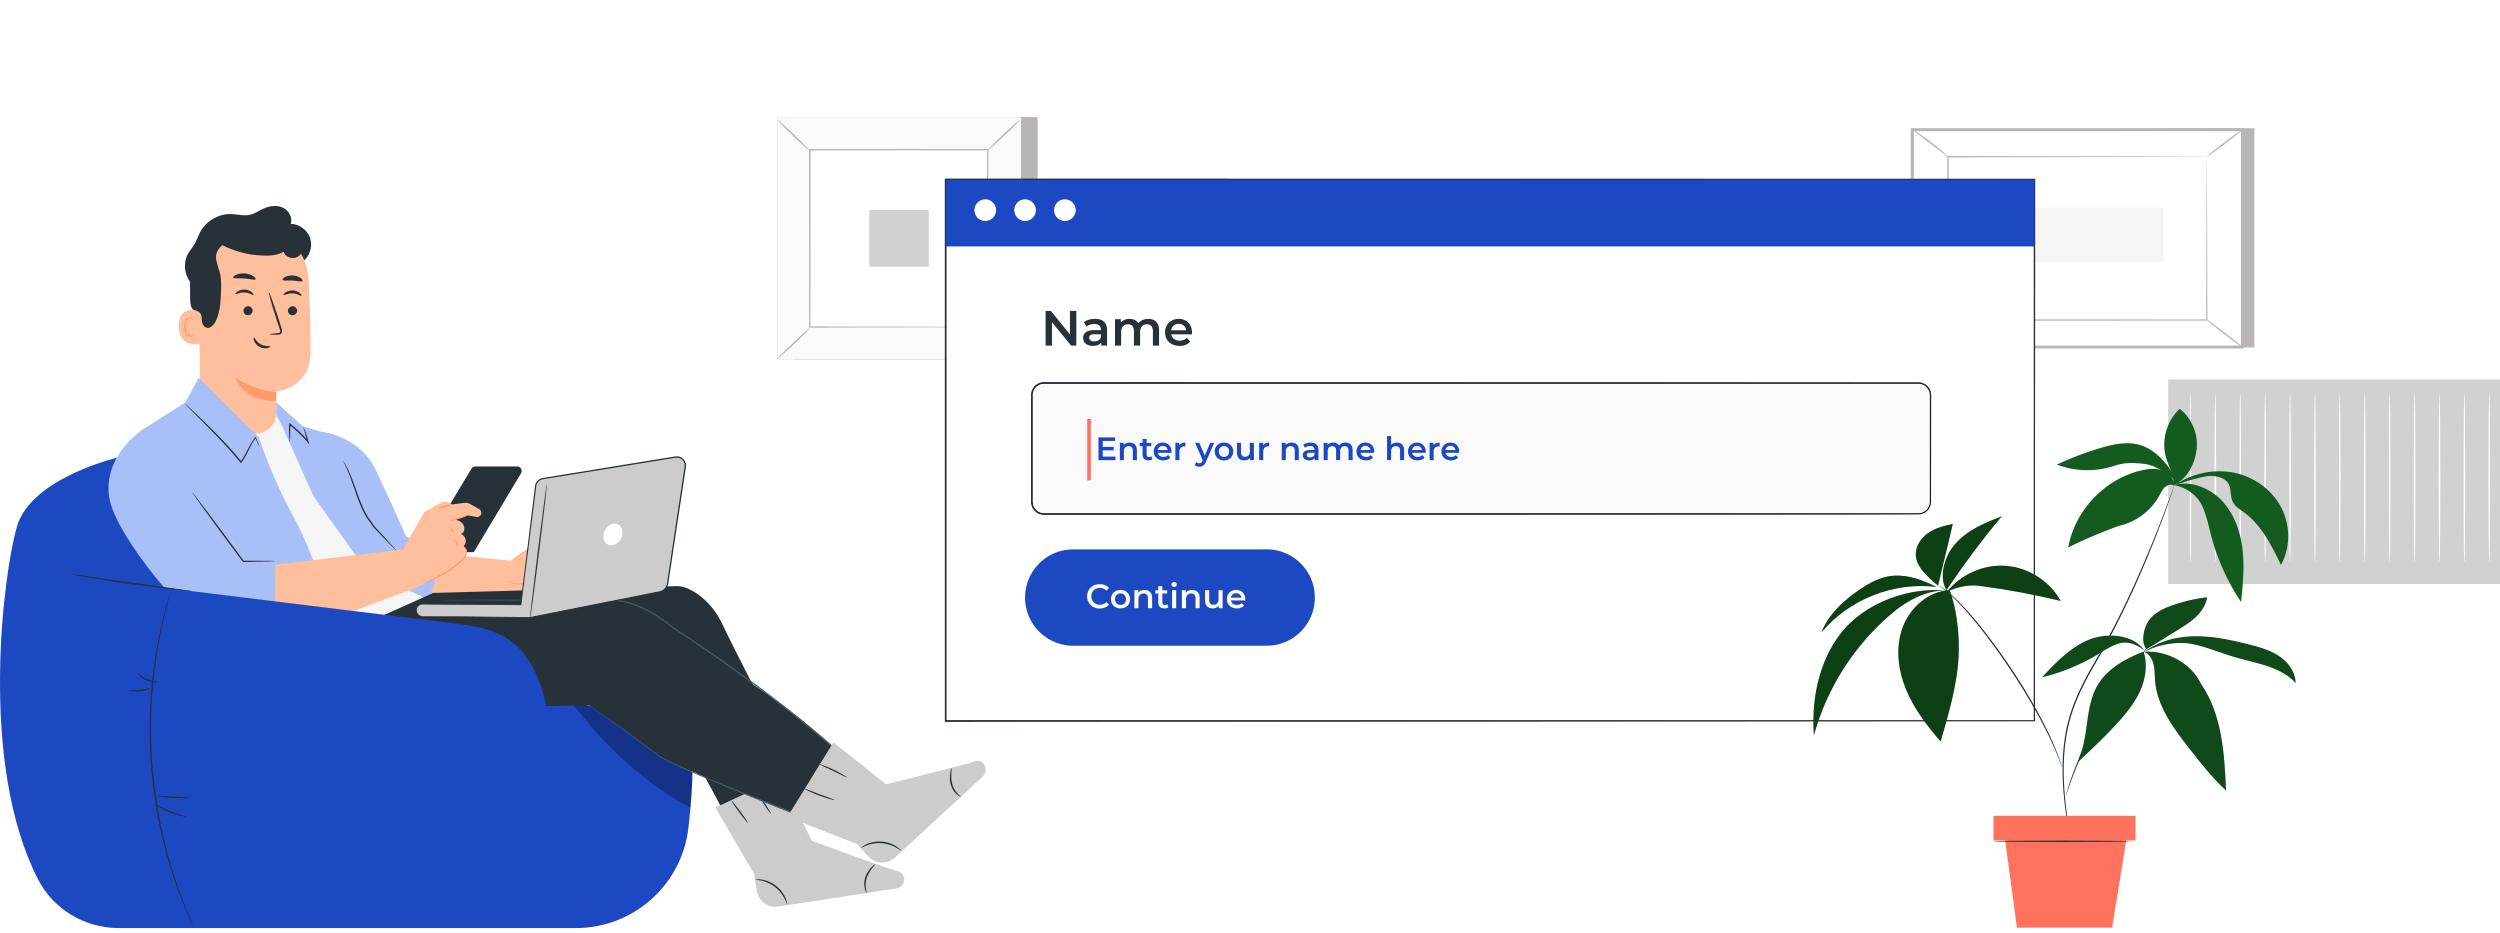 <svg width="477" height="178" viewBox="0 0 477 178" fill="none" xmlns="http://www.w3.org/2000/svg"><path d="M59.191 45.5c-.498-1.581-2.067-2.761-3.726-2.803.428-1.208-.399-2.606-1.576-3.114s-2.562-.28-3.721.268c-.82.387-1.582.93-2.466 1.13-1.162.261-2.365-.103-3.555-.142-2.427-.081-4.843 1.323-5.972 3.47-.396.753-.643 1.58-1.08 2.309-.35.584-.814 1.093-1.16 1.68-1 1.697-.832 4.005.402 5.541l16.743-3.843c1.364.944 3.328.915 4.664-.068 1.336-.983 1.945-2.848 1.447-4.428Z" fill="#263238"/><path d="m97.72 107.005-16.127-1.597-.933 8.365 18.212-.631-1.151-6.137Z" fill="#FFBF9D"/><path d="M109.969 111.906a.892.892 0 0 1-1.145.282c-.48-.242-.27-1.265-.27-1.265l-2.363-.778s-3.476 1.533-4.811 2.703c-1.335 1.169-4.025-.374-4.025-.374l-.175-5.319 5.102-3.327s-.312.197.115-.509c.428-.706 1.785-.199 1.785-.199.278-.338 1.215-.328 1.215-.328l3.845 1.069c.792.22 1.442.787 1.767 1.541l1.242 2.879s.577 2.023.367 2.439c-.317.628-.995.37-.995.37s-.388 1.208-.721 1.2c-.333-.007-.933-.384-.933-.384Z" fill="#FFBF9D"/><path d="M102.369 112.15c.004.007.094-.042.26-.141l.739-.422c.649-.355 1.61-.856 2.854-1.364l-.057.002 2.358.794-.067-.115a2.765 2.765 0 0 0-.049.599c.01.203.039.425.183.625a.62.62 0 0 0 .299.199.869.869 0 0 0 .338.074 1.01 1.01 0 0 0 .784-.365l.028-.035.014-.018.007-.009.001-.001-.151.03.003.001.005.003.072.044c.096.057.194.11.296.16.101.05.206.097.319.135.056.019.113.037.177.048a.417.417 0 0 0 .231-.007c.152-.076.22-.183.289-.283a2.69 2.69 0 0 0 .173-.314c.103-.214.187-.432.265-.661l-.157.075c.305.105.688.088.952-.165a.758.758 0 0 0 .244-.461 2.262 2.262 0 0 0-.012-.482c-.076-.621-.225-1.229-.393-1.847l-.002-.008-.003-.008-.662-1.536-.42-.974c-.142-.313-.258-.658-.479-.954a2.639 2.639 0 0 0-.786-.722c-.301-.19-.655-.282-.966-.365l-3.626-.997-.016-.004h-.013a3.419 3.419 0 0 0-.675.068c-.215.05-.445.108-.624.304l.142-.022c-.387-.235-.867-.313-1.269-.128-.403.182-.632.543-.778.892l.037-.047-3.514 2.278c-.395.263-.71.473-.95.631-.215.147-.325.228-.32.236.004.008.125-.058.35-.19l.977-.589 3.558-2.208.024-.015.014-.031c.133-.308.354-.635.685-.774.324-.151.744-.078 1.068.122l.08.049.063-.07c.104-.117.306-.186.503-.225.2-.04.417-.057.628-.058l-.029-.004 3.62 1.017c.325.089.629.168.904.342.275.166.519.389.71.655.196.259.305.583.451.908l.42.974.662 1.535-.005-.015c.165.605.316 1.214.389 1.806.016.146.028.296.014.425-.005.113-.08.225-.168.314-.172.176-.466.194-.698.117l-.119-.039-.039.115a5.802 5.802 0 0 1-.249.632c-.09.19-.216.419-.336.483a.227.227 0 0 1-.1-.004 1.056 1.056 0 0 1-.146-.039 2.617 2.617 0 0 1-.292-.122 4.45 4.45 0 0 1-.282-.15l-.068-.04-.004-.003-.002-.001-.152.03-.001.001-.005.007-.011.014-.022.028a.944.944 0 0 1-.1.1.78.78 0 0 1-.509.191.657.657 0 0 1-.264-.057.403.403 0 0 1-.207-.127c-.193-.277-.158-.711-.106-1.054l.014-.09-.081-.026-2.368-.762-.03-.009-.027.011a23.832 23.832 0 0 0-2.837 1.44c-.319.194-.56.351-.719.462-.163.113-.244.175-.239.181Z" fill="#FF9A6C"/><path d="M104.629 104.603c-.013.026.424.279 1.197.573.772.295 1.893.613 3.193.744l-.115-.108a9.773 9.773 0 0 0 1.626 4.021c.274.39.526.682.707.876.184.191.295.287.308.276.033-.029-.36-.464-.861-1.254a10.87 10.87 0 0 1-1.524-3.96l-.018-.099-.098-.009a15.314 15.314 0 0 1-3.161-.65c-.778-.248-1.238-.444-1.254-.41Z" fill="#FF9A6C"/><path d="M107.987 107.469c-.065.002.02 1.122.621 2.346.592 1.229 1.42 1.988 1.461 1.938.06-.052-.656-.865-1.226-2.052-.581-1.182-.777-2.247-.856-2.232Z" fill="#FF9A6C"/><path d="M96.832 110.781c-.004.007.035.038.113.092.078.055.2.128.364.21a4.319 4.319 0 0 0 3.86-.032 4.498 4.498 0 0 0 2.066-2.195l-.158.069a10.158 10.158 0 0 0 3.882.59c.348-.018.707-.033 1.051-.17.16-.063.355-.177.444-.367a.728.728 0 0 0-.36-.986l-.434-.184a40.938 40.938 0 0 0-3.086-1.14 34.381 34.381 0 0 0-2.13-.616c-.508-.126-.793-.181-.797-.164-.005.018.271.106.769.262.498.156 1.218.384 2.098.693.88.308 1.919.701 3.052 1.186l.427.187a.487.487 0 0 1 .235.647c-.055.115-.167.185-.315.245-.286.114-.624.131-.966.148a10.147 10.147 0 0 1-3.786-.567l-.112-.039-.046.109a4.339 4.339 0 0 1-1.935 2.103 4.24 4.24 0 0 1-2.235.485 4.582 4.582 0 0 1-1.49-.341c-.331-.138-.5-.24-.51-.225Z" fill="#FF9A6C"/><path d="M45.408 86.31c-3.925-.035-7.103-3.285-7.154-7.316l-.304-24.258c-.284-6.514 3.17-12.114 9.518-12.225l.588.025c5.91.251 10.642 5.119 10.874 11.189.215 5.648.445 11.105.287 14.123-.326 6.249-6.515 6.866-6.515 6.866-.014 0-.017 2.332-.014 4.168.008 4.125-3.264 7.465-7.28 7.429Z" fill="#FFBF9D"/><path d="M52.7 74.754s-3.847.069-7.829-2.743c0 0 1.717 4.782 7.813 4.476l.015-1.733Z" fill="#FF9A6C"/><path d="M56.683 59.281a.881.881 0 0 1-.874.866.842.842 0 0 1-.864-.843.881.881 0 0 1 .874-.866.842.842 0 0 1 .864.843Zm.84-2.851c-.112.112-.75-.416-1.686-.453-.934-.051-1.64.414-1.737.292-.048-.055.07-.26.378-.47.304-.21.814-.406 1.397-.378.582.028 1.063.269 1.336.506.279.239.368.453.312.504Zm-9.328 2.851a.88.88 0 0 1-.874.865.842.842 0 0 1-.864-.843.882.882 0 0 1 .874-.865.843.843 0 0 1 .864.843Zm.153-3.017c-.113.112-.752-.417-1.687-.454-.934-.05-1.64.414-1.737.292-.047-.054.07-.26.38-.47a2.34 2.34 0 0 1 1.395-.378c.583.028 1.064.269 1.337.506.277.24.367.454.312.504Zm3.055 7.524c-.002-.054.583-.133 1.53-.217.24-.015.468-.054.515-.22.063-.175-.026-.443-.13-.734l-.631-1.898c-.874-2.7-1.496-4.918-1.39-4.953.106-.035.9 2.126 1.775 4.827.21.666.41 1.3.6 1.908.08.283.223.606.086.968a.604.604 0 0 1-.407.342c-.155.042-.29.04-.408.041-.95.012-1.539-.009-1.54-.064ZM48.77 53.272c-.136.24-1.034-.056-2.138-.128-1.103-.094-2.032.065-2.134-.192-.044-.122.152-.336.548-.517.394-.183.993-.313 1.655-.264.662.05 1.236.269 1.6.508.367.238.53.478.47.593Zm8.91.336c-.2.213-.956-.035-1.873-.07-.914-.063-1.695.101-1.868-.132-.076-.113.052-.328.396-.526.34-.197.903-.35 1.532-.317.63.035 1.17.247 1.483.48.318.232.419.46.33.565Z" fill="#263238"/><path d="M38.26 59.386c-.102-.05-4.13-1.448-4.17 2.832-.039 4.28 4.153 3.437 4.161 3.314.008-.122.01-6.146.01-6.146Z" fill="#FFBF9D"/><path d="M36.994 63.899c-.018-.014-.073.051-.196.107a.706.706 0 0 1-.543.007c-.438-.17-.802-.892-.816-1.663-.007-.39.076-.76.213-1.066.13-.312.33-.528.551-.566a.367.367 0 0 1 .427.208c.055.12.027.206.05.213.01.01.09-.071.058-.248a.476.476 0 0 0-.162-.27.536.536 0 0 0-.4-.112c-.322.02-.614.32-.765.656a2.59 2.59 0 0 0-.262 1.19c.018.863.441 1.674 1.042 1.858a.76.76 0 0 0 .665-.107c.13-.104.152-.2.138-.207Z" fill="#FF9A6C"/><path d="M41.246 48.703c.175-1.113 1.013-2.013 2.082-2.373a4.25 4.25 0 0 1 2.815.035c2.346.854 6.352 2.13 7.4 1.312 1.506-1.176 1.867-1.943 1.867-1.943l.828.899c.674-.382-1.348-2.626-3.005-3.4-2.504-1.168-6.329-1.889-8.638-1.217-2.78.808-5.092 2.228-6.49 4.826-1.397 2.599-1.923 5.627-1.843 8.594.024.905-.142 3.5.735 3.7.678.156 1.548.457 1.499 1.763-.018.477.114.958.432 1.307.762.833 1.695.051 2.124-.733.917-1.676 1.02-3.677 1.102-5.598.058-1.365.112-2.759-.262-4.07 0 0-.618-1.69-.672-2.63a2.263 2.263 0 0 1 .026-.472Zm10.322 17.399c.026.065-.167.225-.554.31-.38.086-.964.063-1.509-.236a2.288 2.288 0 0 1-1.019-1.132c-.144-.366-.122-.615-.055-.63.145-.05.456.81 1.335 1.287.875.486 1.76.257 1.802.401Z" fill="#263238"/><path d="m55.897 123.185-19.929-4.377-12.791-31.7S6.059 90.9 3.234 100.452c-2.443 8.258-7.486 44.75 3.978 67.248 2.947 5.785 8.955 9.376 15.455 9.376h87.202c11.009 0 20.265-8.262 21.488-19.188.492-4.405.835-8.59.766-11.311l-14.002-10.734-62.224-12.657Z" fill="#1C49C2"/><path d="M109.207 134.214c6.135 8.006 13.606 15.202 22.538 19.9l.423-10.868-16.494-11.722-6.467 2.69Z" fill="#000" opacity=".3"/><path d="M43.371 80.946c0 .576 4.533 2.441 6.583 1.624 3.117-1.244 2.733-3.688 2.733-3.688l1.728 1.824 17.357 26.408 12.901 8.504-20.65 6.53-21.644-24.834.992-16.368Z" fill="#F5F5F5"/><path d="m37.902 72.08-.456.85-2.06 3.839-8.574 5.46 17.63 20.924 8.048 18.994 19.282 6.028s-9.175-14.091-12.025-21.291c-2.85-7.2-3.143-6.867-5.743-12.141-2.489-5.05-4.712-11.444-4.712-11.444l-11.39-11.218Zm41.305 37.688 3.781 3.525 1.07 2.177-14.06-6.534-10.151-14.193s-3.618-8.012-4.861-10.883c-1.308-3.02-2.284-4.728-2.284-4.728l-.014-2.384 5.13 4.615 4.277 1.273 7.143 11.276 9.97 15.856Z" fill="#A9BFF8"/><path d="M74.875 96.498s-1.707-3.638-3.1-6.66c-3.14-6.813-10.545-7.46-10.545-7.46l8.183 22.667 10.029 7.099s2.85.995 3.209 0c0 0 2.089-7.514 2.026-7.545-.064-.03-7.136-2.14-7.136-2.14l-2.848-6.35" fill="#A9BFF8"/><path d="m89.955 89.42-9.74 16.207 10.2-.302 8.994-15.015a.865.865 0 0 0-.743-1.31h-7.968a.868.868 0 0 0-.743.42Z" fill="#263238"/><path d="m52.492 107.747 24.379-2.898 4.1-7.165 3.208-1.763a1.602 1.602 0 0 1 1.714.11l.303.22 2.38-.3c.406-.051.817.03 1.172.232l1.687.96a.807.807 0 0 1-.553 1.49l-1.641-.301-2.51.817s1.62.172 1.825 1.4c.205 1.229-.615 1.253-.615 1.253s1.704.99.513 2.432c0 0 1.42.944-.172 2.739-1.077 1.215-8.84 5.171-8.84 5.171l-26.95 10.003v-14.4Z" fill="#FFBF9D"/><path d="M88.389 104.26c-.002-.01.183.001.397.222.203.212.403.666.259 1.202-.137.533-.567 1.026-1.05 1.497-.485.481-1.064.964-1.712 1.412-1.299.895-2.585 1.512-3.516 1.938-.936.423-1.526.653-1.54.623-.016-.034.549-.323 1.462-.785.908-.467 2.171-1.105 3.449-1.985a14.1 14.1 0 0 0 1.694-1.371c.488-.458.899-.91 1.04-1.379.148-.463 0-.879-.162-1.088-.169-.217-.333-.263-.321-.286ZM86.1 96.314c.018.068-.527.275-1.218.462-.69.186-1.266.283-1.284.215-.019-.068.527-.275 1.218-.462.69-.187 1.265-.283 1.284-.215Zm3.14 2.019c.022.067-.736.379-1.693.696-.957.318-1.751.522-1.773.454-.022-.066.735-.378 1.693-.696.957-.317 1.75-.52 1.773-.454Zm-2.921 3.249c-.073-.008-.106-.22-.19-.458-.08-.238-.183-.427-.13-.477.046-.051.27.097.372.395.102.297.015.551-.052.54Zm.832 2.811c-.071-.016-.044-.363-.147-.764-.095-.403-.28-.698-.224-.746.046-.049.358.215.472.685.117.468-.036.847-.1.825Z" fill="#FF9A6C"/><path d="M27.498 81.793c-.81.492-7.705 5.191-6.699 12.893 1.007 7.703 16.265 25.118 19.45 25.453l12.241 2.009v-14.4l-5.868-.335-7.714-15.07-11.41-10.55Z" fill="#A9BFF8"/><path d="M52.49 107.049c0 .014-.153.028-.439.043l-1.236.047-4.384.097-.062.001-.038-.051-3.1-4.161a685.959 685.959 0 0 1-4.7-6.415l-1.399-1.962c-.325-.467-.498-.731-.483-.742.016-.012.217.23.57.678l1.469 1.91a695.73 695.73 0 0 1 4.764 6.367l3.076 4.18-.1-.049 4.385.003 1.237.021c.286.009.44.02.44.033Zm-2.976-21.843c-.013.006-.096-.147-.24-.436l-.605-1.263.13.013a15.591 15.591 0 0 0-1.18 2.033c-.406.82-.866 1.773-1.534 2.698l-.1.136-.105-.13a67.539 67.539 0 0 0-2.676-3.078c-2.137-2.321-4.177-4.326-5.635-5.797l-1.72-1.748c-.4-.418-.616-.656-.602-.67.013-.013.254.199.678.593l1.78 1.686c1.494 1.435 3.558 3.42 5.703 5.75a58.862 58.862 0 0 1 2.672 3.102l-.205.006c.664-.9 1.127-1.827 1.552-2.646.423-.821.859-1.505 1.25-2.023l.08-.107.05.12.54 1.292c.121.3.18.463.167.469Zm8.349-3.684c.021-.01.174.245.37.724.198.478.405 1.187.64 2.026l.166.594-.38-.49c-.468-.603-1.098-1.244-1.8-1.893-.566-.522-1.123-1.002-1.628-1.441l.208-.08c-.126.967-.048 1.819-.076 2.418-.014.602-.094.95-.12.945-.03-.004-.004-.35-.034-.944-.016-.592-.131-1.438-.022-2.453l.026-.232.182.152c.515.428 1.08.905 1.652 1.433.708.654 1.34 1.315 1.806 1.95l-.214.104c-.213-.85-.384-1.556-.541-2.041-.153-.485-.261-.76-.235-.772Zm17.727 23.479c-.014.014-.22-.178-.58-.536l-1.51-1.531c-.63-.661-1.384-1.403-2.207-2.319-.378-.481-.71-1.012-1.104-1.527-.406-.533-.716-1.146-1.019-1.773-.586-1.267-1.025-2.516-1.423-3.648-.396-1.133-.744-2.154-1.067-3-.324-.844-.612-1.517-.84-1.969-.226-.45-.37-.692-.35-.705.008-.005.052.05.13.16.072.112.196.27.315.494.26.44.577 1.107.926 1.948.349.841.717 1.859 1.125 2.986.411 1.126.856 2.367 1.434 3.616.297.617.601 1.22.986 1.729.396.524.73 1.066 1.088 1.532.77.878 1.543 1.671 2.147 2.339l1.447 1.593c.336.382.516.599.502.611Zm7.078 8.133 46.279-1.299a5.131 5.131 0 0 1 2.138.396c1.682.716 4.71 2.552 6.785 6.954 3.01 6.39 17.04 33.307 17.04 33.307l-14.19 7.261-17.403-32.238-53.637-4.549.62-4.281 12.368-5.551Z" fill="#263238"/><path d="m136.504 154.088 7.396 12.674.492 3.204a3.596 3.596 0 0 0 4.1 3.005l22.507-3.449c1.126-.173 1.864-1.369 1.39-2.404-.181-.395-.508-.727-1.072-.871-1.883-.48-16.407-5.804-16.407-5.804l-6.057-12.114-12.349 5.759Z" fill="#CCC"/><path d="M142.702 157.019c-.057.041-.801-.87-1.661-2.036-.861-1.167-1.512-2.146-1.456-2.188.057-.042.801.87 1.662 2.036.86 1.167 1.511 2.146 1.455 2.188Zm4.416-1.773c-.053.042-.817-.871-1.552-2.136-.739-1.263-1.157-2.376-1.095-2.402.068-.03.585 1.026 1.315 2.274.727 1.25 1.391 2.22 1.332 2.264Zm3.085 17.319c-.048.013-.167-.44-.505-1.098a6.71 6.71 0 0 0-1.805-2.207 6.741 6.741 0 0 0-2.576-1.228c-.721-.17-1.189-.179-1.188-.228-.002-.033.472-.101 1.23.022.752.117 1.789.47 2.719 1.199a6.049 6.049 0 0 1 1.812 2.352c.299.706.345 1.182.313 1.188Zm15.164-2.181c-.029.013-.215-.288-.358-.84a3.892 3.892 0 0 1 .109-2.207c.291-.833.79-1.461 1.171-1.87.391-.407.673-.611.698-.585.032.033-.198.29-.537.722-.332.434-.779 1.053-1.05 1.83a4.325 4.325 0 0 0-.184 2.069c.085.536.198.863.151.881Z" fill="#263238"/><path d="M68.493 119.436s47.761-4.779 50.081-4.588c4.284.353 12.181 7.098 26.198 16.495 11.628 7.796 20.109 16.881 20.109 16.881l-4.478 10.213s-31.412-11.433-36.336-15.543c-4.093-3.416-11.558-8.28-11.558-8.28l-18.423.185-13.69 1.206a20.142 20.142 0 0 1-17.752-7.804l-5.316-6.933 11.165-1.832Z" fill="#263238"/><path d="M112.287 134.47s.078.045.222.143l.644.442 2.478 1.738c2.152 1.535 5.314 3.738 9.189 6.667.243.18.474.392.736.552l.791.492c.567.284 1.138.594 1.739.877l1.848.857 1.943.857a411.154 411.154 0 0 0 8.58 3.585 1149.67 1149.67 0 0 0 20.408 8.03l-.165.074 4.061-10.274.029.146-5.573-5.676.008.007a246.005 246.005 0 0 0-4.147-3.526c-9.163-7.618-18.402-14.132-26.769-19.611l-.007-.004-.008-.008a26 26 0 0 0-4.054-2.846c-1.405-.801-2.855-1.456-4.334-1.88-.37-.1-.744-.18-1.112-.271l-1.116-.171-1.111-.058-1.109-.002-4.284-.006-14.422-.029-9.36-.035-2.48-.02-.638-.01c-.143-.003-.215-.01-.215-.01s.072-.007.216-.01l.637-.011 2.48-.019 9.36-.036 14.422-.028 4.284-.006 1.109-.001 1.134.057 1.137.171c.374.091.754.172 1.13.273 1.501.427 2.969 1.086 4.389 1.891a26.404 26.404 0 0 1 4.101 2.87l-.015-.011c8.381 5.468 17.633 11.982 26.807 19.608a246.613 246.613 0 0 1 4.152 3.53l.004.004.004.004 5.571 5.678.062.064-.033.083-4.069 10.27-.047.119-.118-.046a1077.175 1077.175 0 0 1-20.398-8.068 397.46 397.46 0 0 1-8.575-3.612l-1.942-.865-1.848-.867c-.603-.286-1.176-.6-1.744-.888l-.808-.509c-.268-.166-.493-.374-.736-.556-3.856-2.943-7.006-5.169-9.141-6.725l-2.454-1.773-.631-.46a3.994 3.994 0 0 1-.212-.161Z" fill="#455A64"/><path d="m150.258 155.839 13.234 5.2 2.204 2.38a3.6 3.6 0 0 0 5.081.197l16.716-15.442c.836-.773.777-2.176-.196-2.768-.372-.226-.828-.319-1.377-.122-1.829.655-16.848 4.364-16.848 4.364l-10.061-8.014-8.753 14.205Z" fill="#CCC"/><path d="M171.969 162.322c-.032.038-.385-.27-1.034-.627a6.735 6.735 0 0 0-2.733-.819 6.742 6.742 0 0 0-2.823.423c-.694.262-1.086.517-1.113.475-.02-.026.335-.347 1.032-.67a6.07 6.07 0 0 1 2.925-.526 6.075 6.075 0 0 1 2.821.935c.643.418.948.786.925.809Zm11.34-10.286c-.017.027-.339-.118-.768-.496a3.89 3.89 0 0 1-1.147-1.889c-.226-.852-.164-1.652-.077-2.204.094-.555.215-.882.25-.874.045.009-.001.351-.04.898-.032.545-.055 1.309.156 2.103a4.331 4.331 0 0 0 1.007 1.817c.371.397.648.605.619.645Z" fill="#263238"/><path d="M104.164 134.475c-1.025-4.854-3.12-9.821-7.265-12.555-3.145-2.074-7.036-2.587-10.777-3.046l-78.258-9.61c-.7 12.316 4.577 27.645 9.962 38.748.835 1.722 1.803 3.485 3.404 4.538 1.95 1.284 4.451 1.273 6.787 1.214 26.324-.67 52.661-1.788 78.836-4.666-1.472-4.737-1.665-9.769-2.689-14.623Z" fill="#1C49C2"/><path d="M36.65 112.799c-.002.019-.33-.003-.921-.06l-2.501-.269c-2.11-.243-5.022-.603-8.232-1.046-3.21-.442-6.112-.886-8.205-1.252a68.224 68.224 0 0 1-2.472-.467c-.582-.124-.901-.201-.897-.219.003-.019.33.023.916.114l2.485.38c2.098.317 5.002.729 8.211 1.172l8.218 1.125 2.49.357c.587.088.91.146.909.165Zm.403 64.276a.774.774 0 0 1-.081-.15l-.214-.451-.796-1.748-.57-1.266c-.199-.467-.391-.985-.61-1.535-.423-1.107-.954-2.351-1.402-3.775l-.745-2.221c-.256-.773-.464-1.596-.71-2.437-.515-1.68-.914-3.513-1.366-5.434a97.302 97.302 0 0 1-1.805-12.702 97.323 97.323 0 0 1 .035-12.833c.182-1.965.324-3.836.602-5.57.129-.868.221-1.711.368-2.512l.432-2.302c.247-1.472.601-2.777.868-3.931.14-.575.26-1.114.392-1.604l.39-1.333.549-1.84.149-.477a.805.805 0 0 1 .06-.159.82.82 0 0 1-.033.167l-.123.484c-.12.442-.286 1.063-.498 1.854l-.367 1.336c-.124.491-.235 1.031-.369 1.607-.252 1.156-.592 2.461-.826 3.932l-.414 2.3c-.14.8-.228 1.642-.35 2.508-.268 1.731-.402 3.598-.576 5.558a99.714 99.714 0 0 0-.014 12.796c.333 4.53.99 8.813 1.78 12.668.443 1.917.833 3.747 1.337 5.425.241.841.444 1.663.693 2.436l.727 2.221c.435 1.425.952 2.67 1.36 3.781.212.552.397 1.071.588 1.541l.547 1.274.748 1.767.189.463c.04.105.06.16.055.162Z" fill="#263238"/><path d="M36.226 152.251c-.004.075-1.383.073-3.08-.005-1.698-.079-3.071-.205-3.068-.281.004-.076 1.383-.073 3.08.006 1.698.078 3.071.204 3.068.28Zm-.716 3.567c-.01.069-1.477-.14-3.16-.824-1.687-.678-2.886-1.547-2.845-1.603.044-.07 1.29.682 2.948 1.347 1.654.674 3.074.999 3.057 1.08Zm-6.853-24.53c.032.062-.846.509-2.038.62-1.192.118-2.139-.154-2.119-.221.015-.081.949.061 2.093-.054 1.144-.104 2.034-.422 2.064-.345Zm1.561-1.179c.02.067-1.055.229-2.245-.282-1.197-.499-1.828-1.383-1.766-1.414.06-.06.747.693 1.873 1.16 1.12.483 2.139.452 2.138.536Zm27.555-83.943c-.345-1.03-1.296-1.785-2.342-2.082-1.046-.296-2.173-.182-3.218.121l-10.166 2.323c1.453.967 4.5 1.9 6.236 2.085 2.537.27 4.323.293 5.837-.577.31 1.041 1.723 1.502 2.67.97.95-.532 1.329-1.81.983-2.84ZM159.345 152.67c-.018.066-1.402-.262-3.04-.879-1.639-.613-2.896-1.277-2.867-1.337.031-.067 1.329.489 2.957 1.098 1.627.613 2.97 1.048 2.95 1.118Zm2.242-4.341c-.038.063-1.175-.543-2.607-1.228-1.431-.689-2.615-1.198-2.589-1.267.024-.063 1.258.343 2.699 1.037 1.444.69 2.532 1.4 2.497 1.458Z" fill="#263238"/><path d="m80.602 117.582 20.498.25 24.747-4.897a1.931 1.931 0 0 0 1.536-1.606l3.364-22.255a1.639 1.639 0 0 0-1.885-1.862l-25.298 4.11a1.64 1.64 0 0 0-1.364 1.415l-2.823 22.632-18.742-.09a1.152 1.152 0 0 0-.033 2.303Z" fill="#CCC"/><path d="M80.602 117.582s-.139.024-.39-.065a1.163 1.163 0 0 1-.601-1.691c.16-.276.465-.518.849-.572.752-.029 1.603-.008 2.57-.014l16.348.038-.091.08 2.819-22.777a1.762 1.762 0 0 1 1.081-1.276c.28-.112.559-.124.825-.176l.814-.132 3.302-.539 6.807-1.109 7.047-1.146 3.602-.586 1.82-.295.913-.149c.303-.04.607-.126.952-.103a1.78 1.78 0 0 1 1.543 1.232c.111.326.089.707.029 1.012l-.144.952-.571 3.775-1.117 7.374-1.077 7.105-.263 1.73-.13.857c-.035.277-.094.597-.237.864a2.047 2.047 0 0 1-1.39 1.072l-1.659.329-23.135 4.549-.01.002h-.009l-15.024-.224-4.061-.073-1.054-.025a9.071 9.071 0 0 1-.358-.019s.122-.007.359-.009l1.054.001 4.062.026 15.025.144-.019.001 23.124-4.605 1.654-.33c.522-.11.987-.468 1.228-.95.126-.244.175-.497.212-.791l.129-.857.261-1.73 1.07-7.106 1.113-7.374.57-3.775.144-.952c.06-.325.072-.606-.02-.898a1.526 1.526 0 0 0-1.32-1.053c-.278-.023-.582.057-.89.1l-.914.148c-.608.1-1.214.198-1.819.296l-3.602.585-7.048 1.143-6.807 1.103-3.303.535-.815.132c-.271.051-.548.066-.776.16a1.527 1.527 0 0 0-.936 1.103l-2.87 22.752-.01.081h-.081l-16.348-.12c-.962-.002-1.828-.03-2.558-.011-.36.047-.65.27-.804.53a1.13 1.13 0 0 0-.142.797c.105.499.468.748.698.836.24.093.381.076.379.088Z" fill="#263238"/><path d="M104.385 92.031c.07.009-.609 5.918-1.516 13.198-.908 7.281-1.701 13.176-1.77 13.167-.07-.009.609-5.917 1.516-13.199.907-7.28 1.7-13.175 1.77-13.166Z" fill="#263238"/><path d="M115.386 101.221c-.515 1.073-.232 2.278.632 2.692.863.414 1.982-.121 2.497-1.194.515-1.073.232-2.278-.631-2.691-.865-.414-1.983.12-2.498 1.193Z" fill="#fff"/><g clip-path="url(#clip0_1064_17317)"><g filter="url(#filter0_d_1064_17317)"><path d="M197.968 20.332h-46.55V66.62h46.55V20.332Z" fill="#B9B5B5"/><path d="M194.816 20.332h-46.55V66.62h46.55V20.332Z" fill="#FAFAFA"/><path d="M194.829 66.634H148.25V20.319h46.579v46.315Zm-46.55-.028H194.8v-46.26h-46.521v46.26Z" fill="#B9B5B5"/><path d="M188.558 26.555h-34.035v33.843h34.035V26.555Z" fill="#fff"/><path d="M154.521 60.623c.027.03-.296.384-.84.931a91.108 91.108 0 0 1-2.163 2.092 92.956 92.956 0 0 1-2.224 2.03c-.58.51-.954.81-.984.782-.029-.029.292-.38.836-.928a91.882 91.882 0 0 1 2.168-2.096 90.857 90.857 0 0 1 2.228-2.033c.58-.51.952-.809.979-.778Zm34.036-.083c.032-.026.403.283.977.801a95.46 95.46 0 0 1 2.193 2.064 92.08 92.08 0 0 1 2.128 2.12c.533.554.849.911.819.94-.029.027-.398-.28-.972-.797a94.711 94.711 0 0 1-2.198-2.069 93.218 93.218 0 0 1-2.132-2.125c-.533-.554-.847-.908-.815-.934Zm-.095-33.895c-.026-.03.297-.384.84-.931a93.61 93.61 0 0 1 2.164-2.092 92.462 92.462 0 0 1 2.223-2.03c.581-.51.955-.81.984-.782.029.028-.292.38-.835.928a94.017 94.017 0 0 1-2.169 2.096 92.643 92.643 0 0 1-2.228 2.034c-.58.509-.952.808-.979.777Zm-34.035.083c-.031.026-.403-.282-.976-.8a90.862 90.862 0 0 1-2.193-2.065 91.084 91.084 0 0 1-2.128-2.12c-.534-.554-.849-.91-.82-.939.03-.028.399.278.973.797a91.737 91.737 0 0 1 2.197 2.068c.846.82 1.599 1.572 2.132 2.125.534.554.847.909.815.934Z" fill="#B9B5B5"/><path d="M188.464 60.398a1.38 1.38 0 0 1-.008-.165l-.007-.472-.015-1.827-.035-6.898-.066-24.481.131.125-33.939.019h-.003l.151-.144-.022 33.842-.129-.123 24.576.063 6.903.032 1.826.015.472.007c.107.002.162.005.165.007.002.002-.049.004-.15.007-.113.001-.263.003-.458.007l-1.802.014-6.874.032-24.659.064h-.129v-.124l-.021-33.843v-.143h.154l33.939.018h.132l-.001.125-.066 24.563-.035 6.869-.015 1.802-.008.46a1.407 1.407 0 0 1-.007.149Z" fill="#B9B5B5"/><path d="M177.216 38.06h-11.357v10.833h11.357V38.06Z" fill="#D1D1D1"/></g><g filter="url(#filter1_d_1064_17317)"><path d="M430.137 22.456V64.3h-63.004l-2.27-41.551 65.274-.293Z" fill="#B9B5B5"/><path d="M364.863 22.749v41.463h63.004V22.749h-63.004Z" fill="#fff"/><path d="M428.164 64.497h-63.602V22.464h63.602v42.033Zm-63.003-.57h62.406V23.033h-62.406v40.892Z" fill="#B9B5B5"/><path d="M421.044 27.9h-49.356v31.16h49.356V27.9Z" fill="#fff"/><path d="M421.043 27.9s-.085.006-.243.008l-.702.008-2.711.016c-2.371.01-5.818.021-10.171.037l-35.53.067.143-.136.013 31.156v.004l-.156-.148 49.357.03-.124.118.065-22.672.031-6.269.014-1.647c.005-.373.014-.572.014-.572s.009.182.013.547l.014 1.625.032 6.243.065 22.745v.119h-.124l-49.356.03h-.156v-.152l.013-31.156v-.137h.143l35.623.068 10.139.036 2.682.017.686.008c.153.002.226.007.226.007Z" fill="#B9B5B5"/><path d="M364.861 22.632c.026-.032.438.226 1.083.67a64.549 64.549 0 0 1 2.47 1.796 47.909 47.909 0 0 1 2.368 1.921c.587.513.93.851.903.881-.059.063-1.574-1.128-3.466-2.57-1.893-1.439-3.414-2.63-3.358-2.698Zm63.003.116c.053.065-1.431 1.27-3.315 2.693-1.884 1.422-3.455 2.523-3.509 2.46-.053-.065 1.431-1.27 3.316-2.693 1.884-1.422 3.455-2.523 3.508-2.46Z" fill="#B9B5B5"/><path d="m427.814 64.218-7.025-5.431 7.025 5.431Z" fill="#fff"/><path d="M420.79 58.787c.055-.064 1.671 1.1 3.611 2.6 1.94 1.5 3.468 2.767 3.414 2.83-.054.065-1.67-1.1-3.611-2.6-1.939-1.5-3.467-2.767-3.414-2.83Zm-55.929 5.425c-.054-.065 1.415-1.257 3.28-2.664 1.866-1.408 3.42-2.496 3.474-2.432.053.065-1.416 1.257-3.281 2.664-1.865 1.407-3.42 2.496-3.473 2.432Z" fill="#B9B5B5"/><path d="M381.707 37.609v10.433h31.056V37.61h-31.056Z" fill="#F5F5F5"/></g><path d="M432.282 120.046 417.516 177h3.887l15.13-56.954h-4.251Zm27.813 0L473.911 177h-3.887l-14.18-56.954h4.251Zm-11.545 56.117h-4.525l-.673-65.368h4.524l.674 65.368Z" fill="#fff"/><path d="M477.538 72.406h-63.847v39.019h63.847v-39.02Z" fill="#D1D1D1"/><path d="M461.656 119.448h-32.047v3.768h32.047v-3.768Zm-43.721-13.114c.015 0 .03.225.043.714h-.087c-.066-1.908-.114-8.23-.114-15.723l.046-11.624.05-3.522.03-.958c.01-.22.02-.334.031-.334s.022.115.032.334l.029.958.05 3.522.046 11.624c0 7.492-.048 13.815-.113 15.723h-.088c.015-.489.029-.714.045-.714Zm4.75 0c.015 0 .03.225.043.714h-.087c-.066-1.908-.114-8.23-.114-15.723l.046-11.624.05-3.522.03-.958c.01-.22.02-.334.031-.334s.022.115.032.334l.029.958.05 3.522.046 11.624c0 7.492-.048 13.815-.113 15.723h-.088c.015-.489.029-.714.045-.714Zm4.754 0c.015 0 .029.225.043.714h-.087c-.066-1.908-.114-8.23-.114-15.723l.046-11.624.05-3.522.029-.958c.011-.22.021-.334.032-.334s.022.115.032.334l.029.958.05 3.522.046 11.624c0 7.492-.048 13.815-.114 15.723h-.087c.015-.489.029-.714.045-.714Zm4.75 0c.015 0 .029.225.043.714h-.087c-.066-1.908-.114-8.23-.114-15.723l.046-11.624.05-3.522.029-.958c.011-.22.021-.334.032-.334s.022.115.032.334l.029.958.05 3.522c.013 3.012.029 7.103.046 11.624 0 7.492-.047 13.815-.113 15.723h-.088c.015-.489.029-.714.045-.714Zm4.753 0c.016 0 .03.225.044.714h-.087c-.066-1.908-.114-8.23-.114-15.723l.046-11.624.05-3.522.03-.958c.01-.22.021-.334.031-.334.011 0 .022.115.032.334l.03.958.049 3.522c.013 3.012.029 7.103.046 11.624 0 7.492-.047 13.815-.113 15.723h-.088c.015-.489.029-.714.044-.714Zm4.75 0c.016 0 .03.225.044.714h-.087c-.066-1.908-.114-8.23-.114-15.723l.046-11.624.05-3.522.03-.958c.01-.22.021-.334.031-.334.011 0 .022.115.032.334l.03.958.05 3.522.046 11.624c0 7.492-.048 13.815-.114 15.723h-.087c.014-.489.028-.714.043-.714Zm4.754 0c.016 0 .03.225.044.714h-.087c-.066-1.908-.114-8.23-.114-15.723l.046-11.624.05-3.522.029-.958c.01-.22.021-.334.032-.334s.022.115.032.334l.029.958.05 3.522.046 11.624c0 7.492-.048 13.815-.114 15.723h-.087c.014-.489.029-.714.044-.714Zm4.75 0c.016 0 .03.225.044.714h-.087c-.066-1.908-.114-8.23-.114-15.723l.046-11.624.05-3.522.029-.958c.01-.22.021-.334.032-.334s.021.115.032.334l.029.958.05 3.522.046 11.624c0 7.492-.047 13.815-.113 15.723h-.087c.014-.489.028-.714.043-.714Zm4.754 0c.015 0 .03.225.044.714h-.088c-.065-1.908-.113-8.23-.113-15.723l.046-11.624.05-3.522.029-.958c.011-.22.021-.334.032-.334s.021.115.031.334l.03.958.05 3.522.046 11.624c0 7.492-.048 13.815-.114 15.723h-.087c.014-.489.029-.714.044-.714Zm4.75 0c.015 0 .03.225.044.714h-.088c-.065-1.908-.113-8.23-.113-15.723l.046-11.624.05-3.522.029-.958c.011-.22.021-.334.032-.334s.021.115.031.334l.03.958.05 3.522.046 11.624c0 7.492-.048 13.815-.114 15.723h-.087c.014-.489.029-.714.044-.714Zm4.754 0c.015 0 .03.225.044.714h-.088c-.065-1.908-.113-8.23-.113-15.723l.046-11.624.05-3.522.03-.958c.01-.22.02-.334.031-.334s.021.115.032.334l.029.958.05 3.522.046 11.624c0 7.492-.048 13.815-.114 15.723h-.087c.015-.489.029-.714.044-.714Zm4.75 0c.015 0 .03.225.044.714h-.088c-.065-1.908-.113-8.23-.113-15.723l.046-11.624.05-3.522.029-.958c.011-.22.021-.334.032-.334s.021.115.031.334l.03.958.05 3.522.046 11.624c0 7.492-.049 13.815-.114 15.723h-.087c.014-.489.029-.714.044-.714Zm4.754 0c.015 0 .03.225.044.714h-.088c-.065-1.908-.113-8.23-.113-15.723l.046-11.624.05-3.522.029-.958c.01-.22.021-.334.032-.334.01 0 .021.115.031.334l.03.958.05 3.522.046 11.624c0 7.492-.049 13.815-.114 15.723h-.088c.015-.489.03-.714.045-.714Z" fill="#fff"/><path d="M180.483 137.521V34.289h207.661v103.232H180.483Z" fill="#fff" stroke="#000" stroke-width=".2"/><path d="M388.244 34.189H180.383v12.833h207.861V34.189Z" fill="#1C49C2"/><path d="m388.244 137.621-.084-103.432.084.084-207.847.029h-.014l.112-.113-.006 103.432-.106-.106 207.861.106-207.861.107h-.107v-.107l-.006-103.432v-.113h.127l207.847.029h.083v.084l-.083 103.432Z" fill="#263238"/><path d="M366.03 98.03H199.212a2.29 2.29 0 0 1-2.288-2.291V75.403a2.29 2.29 0 0 1 2.288-2.292H366.03a2.29 2.29 0 0 1 2.288 2.292v20.336a2.29 2.29 0 0 1-2.288 2.292Z" fill="#FAFAFA" stroke="#000" stroke-width=".2"/><path d="M366.029 98.13c-.006-.02.357.044.97-.22.297-.14.656-.37.942-.771.292-.391.492-.955.453-1.605l-.021-11.358-.01-8.208c-.007-.376.028-.757-.07-1.118a2.293 2.293 0 0 0-.521-.994 2.295 2.295 0 0 0-.945-.644 2.406 2.406 0 0 0-.569-.131c-.195-.014-.398-.012-.601-.011l-5.062.005-23.766.016c-35.221.01-83.873.02-137.608.034-.803-.005-1.592.441-1.982 1.145a2.316 2.316 0 0 0-.303 1.145v19.832c0 .413-.018.806.104 1.176.232.74.86 1.345 1.614 1.524.368.103.77.064 1.178.072h1.209l9.586.001 36.536.007 61.866.024 41.707.036 11.339.021 2.949.011a63.82 63.82 0 0 1 1.005.012s-.34.007-1.005.011l-2.949.012-11.339.021-41.707.036-61.866.024-36.536.007h-11.401a2.617 2.617 0 0 1-.627-.078c-.828-.197-1.517-.86-1.772-1.673-.135-.41-.115-.846-.115-1.244v-3.676l-.001-9.9v-6.256c.003-.437.112-.878.333-1.258.429-.773 1.297-1.264 2.177-1.259l137.609.033 23.765.017 5.062.005c.204 0 .405-.003.612.012a2.473 2.473 0 0 1 1.588.816 2.4 2.4 0 0 1 .544 1.042c.101.385.064.774.07 1.145l-.009 8.208-.022 11.358a2.48 2.48 0 0 1-.471 1.625 2.388 2.388 0 0 1-1.686.963c-.169.01-.254.009-.254.009Zm-160.668-38.8v6.606h-1.008l-3.637-4.474v4.474H199.5V59.33h1.008l3.637 4.473V59.33h1.216Zm5.869 3.652v2.954h-1.112v-.614c-.282.434-.829.68-1.583.68-1.149 0-1.875-.633-1.875-1.51 0-.84.566-1.501 2.092-1.501h1.3v-.075c0-.69-.414-1.095-1.253-1.095-.565 0-1.15.189-1.526.5l-.462-.859c.537-.415 1.319-.622 2.13-.622 1.451 0 2.289.688 2.289 2.142Zm-1.178 1.377v-.585h-1.215c-.801 0-1.018.302-1.018.67 0 .425.358.699.961.699.575 0 1.074-.264 1.272-.784Zm11.1-1.311v2.888h-1.178v-2.737c0-.897-.415-1.33-1.13-1.33-.773 0-1.31.509-1.31 1.51v2.557h-1.178v-2.737c0-.897-.415-1.33-1.13-1.33-.783 0-1.31.509-1.31 1.51v2.557h-1.178v-5.04h1.121v.642c.377-.452.961-.698 1.649-.698.735 0 1.347.274 1.696.84.405-.52 1.084-.84 1.884-.84 1.216 0 2.064.688 2.064 2.208Zm6.263.746h-3.948c.141.736.753 1.207 1.63 1.207.565 0 1.008-.179 1.366-.547l.632.727c-.453.538-1.159.82-2.026.82-1.687 0-2.78-1.085-2.78-2.585s1.102-2.576 2.601-2.576c1.47 0 2.544 1.028 2.544 2.604 0 .095-.01.236-.019.35Zm-3.958-.784h2.855c-.094-.726-.65-1.227-1.423-1.227-.763 0-1.319.491-1.432 1.227Z" fill="#263238"/><path d="M212.843 87.12v.676h-3.249v-4.338h3.162v.675h-2.358v1.129h2.092v.663h-2.092v1.196h2.445Zm4.077-1.22v1.896h-.774V86c0-.589-.291-.874-.786-.874-.551 0-.922.334-.922.998v1.673h-.774v-3.31h.737v.428c.253-.304.656-.465 1.139-.465.792 0 1.38.453 1.38 1.45Zm2.967 1.717c-.186.148-.464.223-.743.223-.724 0-1.138-.385-1.138-1.116V85.13h-.545v-.62h.545v-.756h.773v.756h.885v.62h-.885v1.575c0 .322.161.496.458.496a.698.698 0 0 0 .434-.137l.216.552Zm3.62-1.227h-2.593c.093.483.495.793 1.071.793.371 0 .662-.118.897-.36l.415.478c-.297.353-.761.54-1.331.54-1.107 0-1.825-.714-1.825-1.7 0-.984.724-1.691 1.708-1.691.965 0 1.671.675 1.671 1.71 0 .062-.006.155-.013.23Zm-2.599-.515h1.875c-.062-.477-.427-.806-.934-.806-.502 0-.867.322-.941.806Zm5.266-1.426v.738a.964.964 0 0 0-.179-.019c-.588 0-.96.347-.96 1.022v1.606h-.773v-3.31h.736v.484c.223-.348.625-.521 1.176-.521Zm5.486.037-1.547 3.577c-.303.75-.724.979-1.275.979-.328 0-.675-.112-.885-.304l.31-.57a.834.834 0 0 0 .569.229c.272 0 .433-.13.582-.459l.055-.13-1.442-3.322h.804l1.04 2.448 1.046-2.448h.743Zm.117 1.655c0-.992.743-1.692 1.758-1.692 1.028 0 1.764.7 1.764 1.692s-.737 1.698-1.764 1.698c-1.015 0-1.758-.706-1.758-1.698Zm2.742 0c0-.632-.42-1.035-.984-1.035-.557 0-.978.403-.978 1.035 0 .632.421 1.035.978 1.035.563 0 .984-.403.984-1.035Zm4.721-1.655v3.31h-.737v-.422c-.247.304-.637.465-1.064.465-.848 0-1.423-.465-1.423-1.463v-1.89h.773v1.785c0 .6.285.886.774.886.538 0 .903-.335.903-.998v-1.673h.774Zm2.926-.037v.738a.964.964 0 0 0-.179-.019c-.588 0-.96.347-.96 1.022v1.606h-.773v-3.31h.736v.484c.223-.348.625-.521 1.176-.521Zm5.648 1.451v1.896h-.773V86c0-.589-.291-.874-.786-.874-.551 0-.922.334-.922.998v1.673h-.774v-3.31h.736v.428c.254-.304.656-.465 1.139-.465.792 0 1.38.453 1.38 1.45Zm3.75-.044v1.94h-.73v-.403c-.186.286-.545.447-1.04.447-.755 0-1.232-.416-1.232-.992 0-.552.372-.986 1.374-.986h.854v-.05c0-.451-.272-.718-.823-.718-.371 0-.755.124-1.002.328l-.304-.564c.353-.273.867-.409 1.399-.409.953 0 1.504.453 1.504 1.407Zm-.774.905v-.384h-.798c-.526 0-.668.198-.668.44 0 .28.235.459.631.459.377 0 .705-.174.835-.515Zm7.288-.861v1.896h-.774V86c0-.589-.272-.874-.742-.874-.508 0-.86.334-.86.991v1.68h-.774V86c0-.589-.273-.874-.743-.874-.514 0-.86.334-.86.991v1.68h-.774v-3.31h.736v.422c.248-.298.632-.459 1.083-.459.483 0 .886.18 1.114.552.267-.341.712-.552 1.238-.552.8 0 1.356.453 1.356 1.45Zm4.113.49h-2.593c.092.483.495.793 1.07.793.372 0 .663-.118.898-.36l.415.478c-.297.353-.762.54-1.331.54-1.108 0-1.826-.714-1.826-1.7 0-.984.724-1.691 1.708-1.691.966 0 1.671.675 1.671 1.71 0 .062-.006.155-.012.23Zm-2.6-.515h1.876c-.062-.477-.427-.806-.935-.806-.501 0-.866.322-.941.806Zm8.317.025v1.896h-.774V86c0-.589-.291-.874-.786-.874-.551 0-.922.334-.922.998v1.673h-.774v-4.599h.774v1.674c.254-.273.643-.422 1.101-.422.793 0 1.381.453 1.381 1.45Zm4.107.49h-2.593c.093.483.495.793 1.071.793.371 0 .662-.118.897-.36l.415.478c-.297.353-.762.54-1.331.54-1.108 0-1.826-.714-1.826-1.7 0-.984.725-1.691 1.709-1.691.965 0 1.671.675 1.671 1.71 0 .062-.007.155-.013.23Zm-2.599-.515h1.875c-.062-.477-.427-.806-.934-.806-.502 0-.867.322-.941.806Zm5.266-1.426v.738a.965.965 0 0 0-.18-.019c-.588 0-.959.347-.959 1.022v1.606h-.773v-3.31h.736v.484c.223-.348.625-.521 1.176-.521Zm3.72 1.941h-2.593c.092.483.495.793 1.07.793.372 0 .663-.118.898-.36l.415.478c-.298.353-.762.54-1.331.54-1.108 0-1.826-.714-1.826-1.7 0-.984.724-1.691 1.708-1.691.966 0 1.671.675 1.671 1.71 0 .062-.006.155-.012.23Zm-2.599-.515h1.875c-.062-.477-.427-.806-.935-.806a.913.913 0 0 0-.94.806Zm-34.108 37.326h-36.934c-5.067 0-9.175-4.114-9.175-9.189s4.108-9.189 9.175-9.189h36.934c5.067 0 9.175 4.114 9.175 9.189s-4.108 9.189-9.175 9.189Z" fill="#1C49C2"/><path d="M208.146 79.938h-.708v11.718h.708V79.938Z" fill="#FF725E"/><path d="M207.402 113.78c0-1.357 1.038-2.339 2.433-2.339.739 0 1.375.266 1.796.76l-.544.514a1.597 1.597 0 0 0-1.213-.533c-.941 0-1.622.663-1.622 1.598 0 .936.681 1.599 1.622 1.599.473 0 .882-.176 1.213-.539l.544.519c-.421.494-1.057.76-1.803.76-1.388 0-2.426-.981-2.426-2.339Z" fill="#FAFAFA"/><path d="M209.827 116.13c-.676 0-1.295-.236-1.741-.663-.448-.43-.695-1.029-.695-1.687 0-.658.247-1.257.696-1.686.447-.428 1.067-.663 1.747-.663.743 0 1.384.271 1.805.763l.007.009-.008.007-.552.52-.008-.008a1.587 1.587 0 0 0-1.205-.529c-.454 0-.864.158-1.156.445a1.581 1.581 0 0 0-.455 1.142c0 .449.162.854.455 1.143.293.286.703.444 1.156.444.476 0 .882-.18 1.205-.535l.007-.008.008.007.553.527-.007.009c-.421.492-1.064.763-1.812.763Zm.007-4.677c-.674 0-1.289.233-1.732.657-.445.426-.69 1.019-.69 1.671 0 .651.245 1.244.689 1.671.443.424 1.055.657 1.726.657.737 0 1.372-.265 1.789-.749l-.53-.504a1.59 1.59 0 0 1-1.213.534c-.946 0-1.633-.677-1.633-1.609 0-.933.687-1.61 1.633-1.61.476 0 .885.178 1.213.529l.53-.499c-.417-.483-1.049-.748-1.782-.748Z" fill="#263238"/><path d="M211.953 114.32c0-1.04.778-1.774 1.842-1.774 1.077 0 1.849.734 1.849 1.774s-.772 1.78-1.849 1.78c-1.064 0-1.842-.741-1.842-1.78Zm2.874 0c0-.663-.442-1.085-1.032-1.085-.583 0-1.025.422-1.025 1.085 0 .662.442 1.085 1.025 1.085.59 0 1.032-.423 1.032-1.085Z" fill="#FAFAFA"/><path d="M213.794 116.111c-1.073 0-1.853-.754-1.853-1.791 0-1.034.78-1.784 1.853-1.784.525 0 .999.177 1.336.5.338.323.524.779.524 1.284s-.186.963-.524 1.287c-.338.325-.812.504-1.336.504Zm0-3.554c-1.061 0-1.831.741-1.831 1.762 0 1.025.77 1.769 1.831 1.769.519 0 .987-.176 1.321-.497.333-.32.517-.772.517-1.272 0-.499-.184-.95-.517-1.269-.333-.318-.802-.493-1.321-.493Zm0 2.859c-.609 0-1.035-.451-1.035-1.096s.425-1.096 1.035-1.096c.614 0 1.043.451 1.043 1.096s-.429 1.096-1.043 1.096Zm0-2.17c-.596 0-1.014.441-1.014 1.074 0 .632.417 1.074 1.014 1.074.601 0 1.021-.442 1.021-1.074 0-.633-.42-1.074-1.021-1.074Z" fill="#263238"/><path d="M219.834 114.066v1.988h-.811v-1.884c0-.617-.305-.916-.824-.916-.578 0-.966.351-.966 1.046v1.754h-.811v-3.469h.772v.448c.266-.318.687-.487 1.193-.487.83 0 1.447.474 1.447 1.52Z" fill="#FAFAFA"/><path d="M219.844 116.065h-.833v-1.895c0-.592-.281-.904-.812-.904-.608 0-.956.376-.956 1.034v1.765h-.833v-3.491h.794v.43c.265-.303.684-.469 1.182-.469.431 0 .791.129 1.042.371.276.266.415.657.415 1.16v1.999h.001Zm-.811-.022h.789v-1.977c0-.959-.523-1.509-1.435-1.509-.504 0-.925.171-1.186.483l-.019.023v-.467h-.75v3.447h.789V114.3c0-.662.366-1.057.978-1.057.546 0 .834.321.834.927v1.873Z" fill="#263238"/><path d="M222.949 115.866c-.195.155-.487.234-.779.234-.759 0-1.193-.403-1.193-1.17v-1.669h-.571v-.65h.571v-.792h.811v.792h.927v.65h-.927v1.65c0 .337.168.519.48.519.168 0 .33-.045.454-.142l.227.578Z" fill="#FAFAFA"/><path d="M222.169 116.111c-.776 0-1.204-.419-1.204-1.181v-1.658h-.57v-.672h.57v-.792h.833v.792h.927v.672h-.927v1.639c0 .333.162.508.469.508a.71.71 0 0 0 .447-.14l.011-.009.006.014.23.585-.006.005c-.188.15-.474.237-.786.237Zm-1.753-2.861h.57v1.68c0 .748.42 1.159 1.183 1.159.304 0 .582-.083.766-.227l-.219-.557a.739.739 0 0 1-.449.136c-.316 0-.491-.189-.491-.531v-1.661h.928v-.627h-.928v-.793h-.789v.793h-.571v.628Z" fill="#263238"/><path d="M223.508 111.526c0-.272.22-.487.519-.487.298 0 .519.201.519.468a.497.497 0 0 1-.519.506c-.299 0-.519-.214-.519-.487Zm.11 1.059h.811v3.469h-.811v-3.469Z" fill="#FAFAFA"/><path d="M224.439 116.065h-.832v-3.491h.832v3.491Zm-.811-.022h.789v-3.447h-.789v3.447Zm.398-4.019c-.302 0-.53-.214-.53-.498 0-.284.228-.498.53-.498.302 0 .53.206.53.479a.507.507 0 0 1-.53.517Zm0-.974c-.29 0-.508.205-.508.476 0 .272.218.477.508.477a.486.486 0 0 0 .508-.496c0-.26-.218-.457-.508-.457Z" fill="#263238"/><path d="M228.904 114.066v1.988h-.811v-1.884c0-.617-.305-.916-.823-.916-.578 0-.967.351-.967 1.046v1.754h-.811v-3.469h.772v.448c.266-.318.687-.487 1.193-.487.831 0 1.447.474 1.447 1.52Z" fill="#FAFAFA"/><path d="M228.914 116.065h-.832v-1.895c0-.592-.281-.904-.813-.904-.607 0-.956.376-.956 1.034v1.765h-.833v-3.491h.794v.43c.266-.303.685-.469 1.183-.469.431 0 .791.129 1.042.371.276.266.415.657.415 1.16v1.999Zm-.811-.022h.789v-1.977c0-.959-.523-1.509-1.436-1.509-.503 0-.924.171-1.185.483l-.019.023v-.467h-.75v3.447h.789V114.3c0-.662.365-1.057.977-1.057.546 0 .835.321.835.927v1.873Z" fill="#263238"/><path d="M233.294 112.585v3.469h-.772v-.442c-.26.318-.668.487-1.116.487-.889 0-1.492-.487-1.492-1.533v-1.981h.811v1.871c0 .63.298.929.811.929.564 0 .947-.351.947-1.046v-1.754h.811Z" fill="#FAFAFA"/><path d="M231.405 116.111c-.461 0-.827-.127-1.087-.378-.276-.266-.416-.659-.416-1.166v-1.993h.833v1.882c0 .601.277.918.8.918.595 0 .936-.377.936-1.035v-1.765h.833v3.491h-.794v-.423c-.256.298-.656.469-1.105.469Zm-1.481-3.515v1.971c0 .501.138.889.41 1.151.255.246.616.37 1.071.37.454 0 .857-.176 1.107-.482l.019-.024v.461h.75v-3.447h-.789v1.743c0 .662-.358 1.057-.957 1.057-.538 0-.822-.325-.822-.94v-1.859l-.789-.001Z" fill="#263238"/><path d="M237.603 114.58h-2.718c.097.506.519.831 1.122.831.389 0 .695-.123.941-.377l.434.501c-.311.37-.797.565-1.394.565-1.162 0-1.914-.747-1.914-1.781 0-1.033.759-1.773 1.79-1.773 1.012 0 1.752.708 1.752 1.793a4.517 4.517 0 0 1-.013.241Zm-2.725-.54h1.966c-.065-.5-.448-.844-.98-.844-.525 0-.908.338-.986.844Z" fill="#FAFAFA"/><path d="M235.987 116.111c-.567 0-1.051-.175-1.4-.506-.338-.32-.525-.777-.525-1.285 0-1.034.758-1.784 1.801-1.784 1.038 0 1.762.741 1.762 1.803 0 .08-.009.196-.013.242l-.001.01h-2.714c.102.5.526.809 1.109.809.383 0 .688-.122.932-.373l.008-.009.008.009.441.508-.006.007c-.312.372-.798.569-1.402.569Zm-.123-3.554c-1.031 0-1.779.741-1.779 1.762 0 .502.184.953.517 1.27.345.327.824.499 1.385.499.594 0 1.072-.191 1.381-.554l-.421-.484c-.248.25-.555.372-.94.372-.599 0-1.033-.322-1.132-.84l-.003-.013h2.721c.004-.051.012-.156.012-.23-.001-1.049-.716-1.782-1.741-1.782Zm.991 1.494h-1.99l.002-.012c.079-.519.471-.854.996-.854.526 0 .924.343.991.854l.001.012Zm-1.964-.022h1.94c-.069-.492-.456-.822-.967-.822-.51 0-.891.322-.973.822Z" fill="#263238"/><path d="M187.988 42.164a2.063 2.063 0 0 0 2.061-2.065c0-1.14-.923-2.065-2.061-2.065a2.063 2.063 0 0 0-2.062 2.065c0 1.14.923 2.065 2.062 2.065Zm7.597 0a2.063 2.063 0 0 0 2.062-2.065c0-1.14-.923-2.065-2.062-2.065a2.064 2.064 0 0 0-2.062 2.065c0 1.14.924 2.065 2.062 2.065Zm7.598 0a2.063 2.063 0 0 0 2.062-2.065c0-1.14-.923-2.065-2.062-2.065a2.063 2.063 0 0 0-2.062 2.065c0 1.14.923 2.065 2.062 2.065Z" fill="#fff"/><path d="M414.868 92.635c.004.001-.014.065-.053.19l-.181.55c-.163.482-.399 1.195-.725 2.105a209.44 209.44 0 0 1-2.88 7.665c-2.563 6.413-6.356 15.225-11.735 24.313-1.285 2.299-2.468 4.588-3.357 6.902a31.113 31.113 0 0 0-1.792 6.897c-.634 4.518-.378 8.655-.022 12.08.372 3.432.867 6.186 1.187 8.09l.38 2.193.094.571c.02.129.027.196.023.197a.971.971 0 0 1-.05-.192l-.12-.566-.429-2.184c-.351-1.9-.875-4.651-1.271-8.088-.38-3.431-.657-7.583-.033-12.135a31.16 31.16 0 0 1 1.791-6.956c.893-2.333 2.08-4.634 3.368-6.937 5.376-9.082 9.185-17.861 11.793-24.254a268.507 268.507 0 0 0 2.956-7.63l.772-2.088.205-.541c.048-.122.074-.184.079-.182Z" fill="#263238"/><path d="M409.982 123.005c.007.005-.049.107-.164.295l-.51.816a187.23 187.23 0 0 1-1.935 2.964c-1.642 2.497-3.986 5.897-6.341 9.795a81.162 81.162 0 0 0-3.082 5.627 64.27 64.27 0 0 0-2.124 4.787c-.54 1.389-.955 2.524-1.212 3.319l-.314.909c-.074.207-.118.314-.127.312-.008-.003.018-.115.076-.328l.267-.924c.227-.806.615-1.952 1.135-3.355a57.623 57.623 0 0 1 2.081-4.827 74.733 74.733 0 0 1 3.074-5.655c2.362-3.909 4.731-7.294 6.413-9.764l2.003-2.917.552-.788c.128-.179.2-.27.208-.266Z" fill="#263238"/><path d="M414.817 92.634c.124-1.237-1.213-2.469-2.38-2.901-1.167-.433-2.468-.293-3.683-.024-7.05 1.561-12.875 7.635-14.133 14.736a91.23 91.23 0 0 1 10.028-4.234l-.579.164c3.309-.643 6.288-2.815 7.908-5.768.312-.568.586-1.176 1.059-1.62.473-.444 1.22-.68 1.78-.353Zm.007-.012c3.211-2.19 7.272-3.173 11.1-2.488 3.827.685 7.356 3.084 9.22 6.492 1.866 3.408 1.956 7.771.059 11.161-1.796-3.723-3.716-7.6-7.057-10.038-.782-.57-1.667-1.092-2.107-1.954-.511-1-.302-2.234-.738-3.269-.538-1.273-2.021-1.643-3.403-1.715-1.383-.072-5.39 1.198-7.074 1.81Z" fill="#145B20"/><path d="M414.742 92.561c3.319-.983 7.072.638 9.331 3.12 2.259 2.483 3.407 5.815 3.796 9.147.389 3.332.075 6.701-.263 10.039a41.743 41.743 0 0 1-5.715-12.655c-.534-2.034-.923-4.135-1.882-6.007-.96-1.872-3.183-3.34-5.267-3.644Z" fill="#145B20"/><path d="M414.628 92.635c2.652-1.227 4.147-3.995 4.487-6.893.342-2.899-.919-5.935-3.214-7.742-2.641 2.403-3.658 6.43-2.474 9.796.561 1.594 1.582 3.192 1.201 4.838Z" fill="#145B20"/><path d="M393.431 146.354c-.009.003-.066-.134-.167-.398-.105-.263-.236-.658-.439-1.154-.386-1-.991-2.428-1.815-4.158-1.644-3.46-4.233-8.094-7.485-12.956-3.251-4.865-6.511-9.057-9.096-11.886-1.292-1.413-2.409-2.494-3.254-3.15a9.024 9.024 0 0 0-1.01-.7c-.249-.129-.379-.201-.376-.21.004-.009.141.047.402.162.252.13.614.344 1.047.666.871.638 2.014 1.703 3.329 3.106 2.629 2.806 5.92 6.99 9.177 11.866 3.26 4.872 5.829 9.532 7.435 13.023.805 1.744 1.384 3.188 1.742 4.201.189.503.305.905.394 1.173.084.27.125.412.116.415Z" fill="#263238"/><path d="M402.977 177.153h-18.123l-2.827-20.953h24.323l-3.373 20.953Z" fill="#FF725E"/><path d="M419.959 130.503c-1.83-3.923-6.534-6.485-10.854-6.133.963.386 1.556 1.383 1.796 2.39.241 1.008.197 2.057.278 3.09.39 4.955 3.583 9.184 6.649 13.099 2.155 2.752 4.322 5.517 6.899 7.879-.309-7.05-.754-14.518-4.768-20.325Z" fill="#145B20"/><path d="M409.105 124.424c2.742-2.11 6.284-2.984 9.746-3.019 3.461-.036 6.88.71 10.236 1.558 2.015.51 4.063 1.076 5.786 2.238 1.723 1.161 3.095 3.034 3.129 5.11-2.845-3.123-7.431-3.726-11.491-4.904-2.752-.798-5.408-1.94-8.213-2.524-2.806-.584-6.712.109-9.193 1.541Zm.473-.559c-1.204-1.259-.539-4.207.509-5.598 1.047-1.391 2.71-2.171 4.353-2.754a30.406 30.406 0 0 1 6.689-1.553c-.231 1.43-1.071 2.705-2.115 3.712-1.043 1.006-2.287 1.777-3.521 2.539l-5.915 3.654Zm-11.285-1.692c-3.436 1.503-6.098 4.311-8.66 7.047a38.318 38.318 0 0 0 10.806-4.469c1.33-.808 2.649-1.714 4.169-2.053 1.519-.338 3.228.336 4.497 1.387-2.151-3.164-7.376-3.416-10.812-1.912Zm-1.611 22.44c1.921-4.404 1.112-9.747 3.551-13.887 1.868-3.17 5.319-5.052 8.75-6.389.796 2.388.418 5.052-.592 7.357-1.011 2.305-2.612 4.301-4.302 6.167-2.336 2.578-4.876 4.963-7.413 7.345" fill="#145B20"/><path d="M407.465 155.654h-27.106v4.715h27.106v-4.715Z" fill="#FF725E"/><path d="M406.565 160.52c0 .073-5.866.131-13.1.131-7.237 0-13.102-.058-13.102-.131 0-.073 5.865-.132 13.102-.132 7.234 0 13.1.059 13.1.132Z" fill="#263238"/><path d="M416.066 92.82c-.949-1.644-1.907-3.3-3.151-4.733-1.245-1.435-2.808-2.651-4.632-3.186-2.443-.715-5.066-.148-7.506.577a59.823 59.823 0 0 0-8.332 3.17 16.507 16.507 0 0 0 11.077.196c1.865-.634 3.676-.552 5.633-.33 2.384.271 5.367 2.472 6.911 4.306Zm-64.763 27.927c-4.272 5.429-5.693 12.679-5.214 19.568 2.502-9.128 7.869-17.451 15.156-23.502 2.785-2.313 6.347-4.144 9.799-4.144-7.104-.632-15.334 2.478-19.741 8.078Z" fill="#145B20"/><path d="M361.226 109.844c-2.381.174-4.56 1.38-6.529 2.729-3.015 2.068-5.842 4.675-7.158 8.083 5.254-6.306 13.826-9.685 21.977-8.663-2.596-1.291-5.398-2.361-8.29-2.149Zm6.673-8.154c-1.38.956-2.435 2.527-2.364 4.202.048 1.149.615 2.227 1.369 3.096.754.868 1.958 2.075 2.887 2.754.874-3.869 1.927-7.911 2.801-11.78-1.645.334-3.313.772-4.693 1.728Zm8.065-.372c-1.864 1.194-3.527 2.797-4.433 4.814-.906 2.018-1.285 4.563-.141 6.456 3.253-4.822 6.814-9.657 10.569-14.1-2.058.814-4.132 1.636-5.995 2.83Zm6.846 6.648c-4.275-.344-8.669 1.578-11.314 4.95 1.758-.906 4.113-1.401 6.075-1.148 5.253.68 10.468 1.646 15.615 2.892-2.071-3.752-6.1-6.351-10.376-6.694Z" fill="#145B20"/><path d="M371.988 112.588c-4.023.22-7.545 3.314-8.949 7.086-1.405 3.771-.925 8.054.595 11.781 1.519 3.726 4.003 6.978 6.636 10.025 1.322-4.537 2.649-9.097 3.23-13.786.582-4.689.14-10.678-1.512-15.106Z" fill="#145B20"/><g opacity=".3" fill="#000"><path d="M351.303 120.747c-4.272 5.429-5.693 12.679-5.214 19.568 2.502-9.128 7.869-17.451 15.156-23.502 2.785-2.313 6.347-4.144 9.799-4.144-7.104-.632-15.334 2.478-19.741 8.078Z"/><path d="M361.226 109.844c-2.381.174-4.56 1.38-6.529 2.729-3.015 2.068-5.842 4.675-7.158 8.083 5.254-6.306 13.826-9.685 21.977-8.663-2.596-1.291-5.398-2.361-8.29-2.149Zm6.673-8.154c-1.38.956-2.435 2.527-2.364 4.202.048 1.149.615 2.227 1.369 3.096.754.868 1.958 2.075 2.887 2.754.874-3.869 1.927-7.911 2.801-11.78-1.645.334-3.313.772-4.693 1.728Zm8.065-.372c-1.864 1.194-3.527 2.797-4.433 4.814-.906 2.018-1.285 4.563-.141 6.456 3.253-4.822 6.814-9.657 10.569-14.1-2.058.814-4.132 1.636-5.995 2.83Zm6.846 6.648c-4.275-.344-8.669 1.578-11.314 4.95 1.758-.906 4.113-1.401 6.075-1.148 5.253.68 10.468 1.646 15.615 2.892-2.071-3.752-6.1-6.351-10.376-6.694Z"/><path d="M371.988 112.588c-4.023.22-7.545 3.314-8.949 7.086-1.405 3.771-.925 8.054.595 11.781 1.519 3.726 4.003 6.978 6.636 10.025 1.322-4.537 2.649-9.097 3.23-13.786.582-4.689.14-10.678-1.512-15.106Z"/></g><g opacity=".2" fill="#000"><path d="M419.959 130.503c-1.83-3.923-6.534-6.485-10.854-6.133.963.386 1.556 1.383 1.796 2.39.241 1.008.197 2.057.278 3.09.39 4.955 3.583 9.184 6.649 13.099 2.155 2.752 4.322 5.517 6.899 7.879-.309-7.05-.754-14.518-4.768-20.325Z"/><path d="M409.105 124.424c2.742-2.11 6.284-2.984 9.746-3.019 3.461-.036 6.88.71 10.236 1.558 2.015.51 4.063 1.076 5.786 2.238 1.723 1.161 3.095 3.034 3.129 5.11-2.845-3.123-7.431-3.726-11.491-4.904-2.752-.798-5.408-1.94-8.213-2.524-2.806-.584-6.712.109-9.193 1.541Zm.473-.559c-1.204-1.259-.539-4.207.509-5.598 1.047-1.391 2.71-2.171 4.353-2.754a30.406 30.406 0 0 1 6.689-1.553c-.231 1.43-1.071 2.705-2.115 3.712-1.043 1.006-2.287 1.777-3.521 2.539l-5.915 3.654Zm-11.285-1.692c-3.436 1.503-6.098 4.311-8.66 7.047a38.318 38.318 0 0 0 10.806-4.469c1.33-.808 2.649-1.714 4.169-2.053 1.519-.338 3.228.336 4.497 1.387-2.151-3.164-7.376-3.416-10.812-1.912Zm-1.611 22.44c1.921-4.404 1.112-9.747 3.551-13.887 1.868-3.17 5.319-5.052 8.75-6.389.796 2.388.418 5.052-.592 7.357-1.011 2.305-2.612 4.301-4.302 6.167-2.336 2.578-4.876 4.963-7.413 7.345"/></g></g><defs><filter id="filter0_d_1064_17317" x="136.25" y="10.319" width="73.719" height="70.315" filterUnits="userSpaceOnUse" color-interpolation-filters="sRGB"><feFlood flood-opacity="0" result="BackgroundImageFix"/><feColorMatrix in="SourceAlpha" values="0 0 0 0 0 0 0 0 0 0 0 0 0 0 0 0 0 0 127 0" result="hardAlpha"/><feOffset dy="2"/><feGaussianBlur stdDeviation="6"/><feComposite in2="hardAlpha" operator="out"/><feColorMatrix values="0 0 0 0 0.431 0 0 0 0 0.421 0 0 0 0 0.421 0 0 0 0.4 0"/><feBlend in2="BackgroundImageFix" result="effect1_dropShadow_1064_17317"/><feBlend in="SourceGraphic" in2="effect1_dropShadow_1064_17317" result="shape"/></filter><filter id="filter1_d_1064_17317" x="352.562" y="12.456" width="89.574" height="66.041" filterUnits="userSpaceOnUse" color-interpolation-filters="sRGB"><feFlood flood-opacity="0" result="BackgroundImageFix"/><feColorMatrix in="SourceAlpha" values="0 0 0 0 0 0 0 0 0 0 0 0 0 0 0 0 0 0 127 0" result="hardAlpha"/><feOffset dy="2"/><feGaussianBlur stdDeviation="6"/><feComposite in2="hardAlpha" operator="out"/><feColorMatrix values="0 0 0 0 0.431 0 0 0 0 0.421 0 0 0 0 0.421 0 0 0 0.4 0"/><feBlend in2="BackgroundImageFix" result="effect1_dropShadow_1064_17317"/><feBlend in="SourceGraphic" in2="effect1_dropShadow_1064_17317" result="shape"/></filter><clipPath id="clip0_1064_17317"><path fill="#fff" transform="translate(131)" d="M0 0h346v177H0z"/></clipPath></defs></svg>